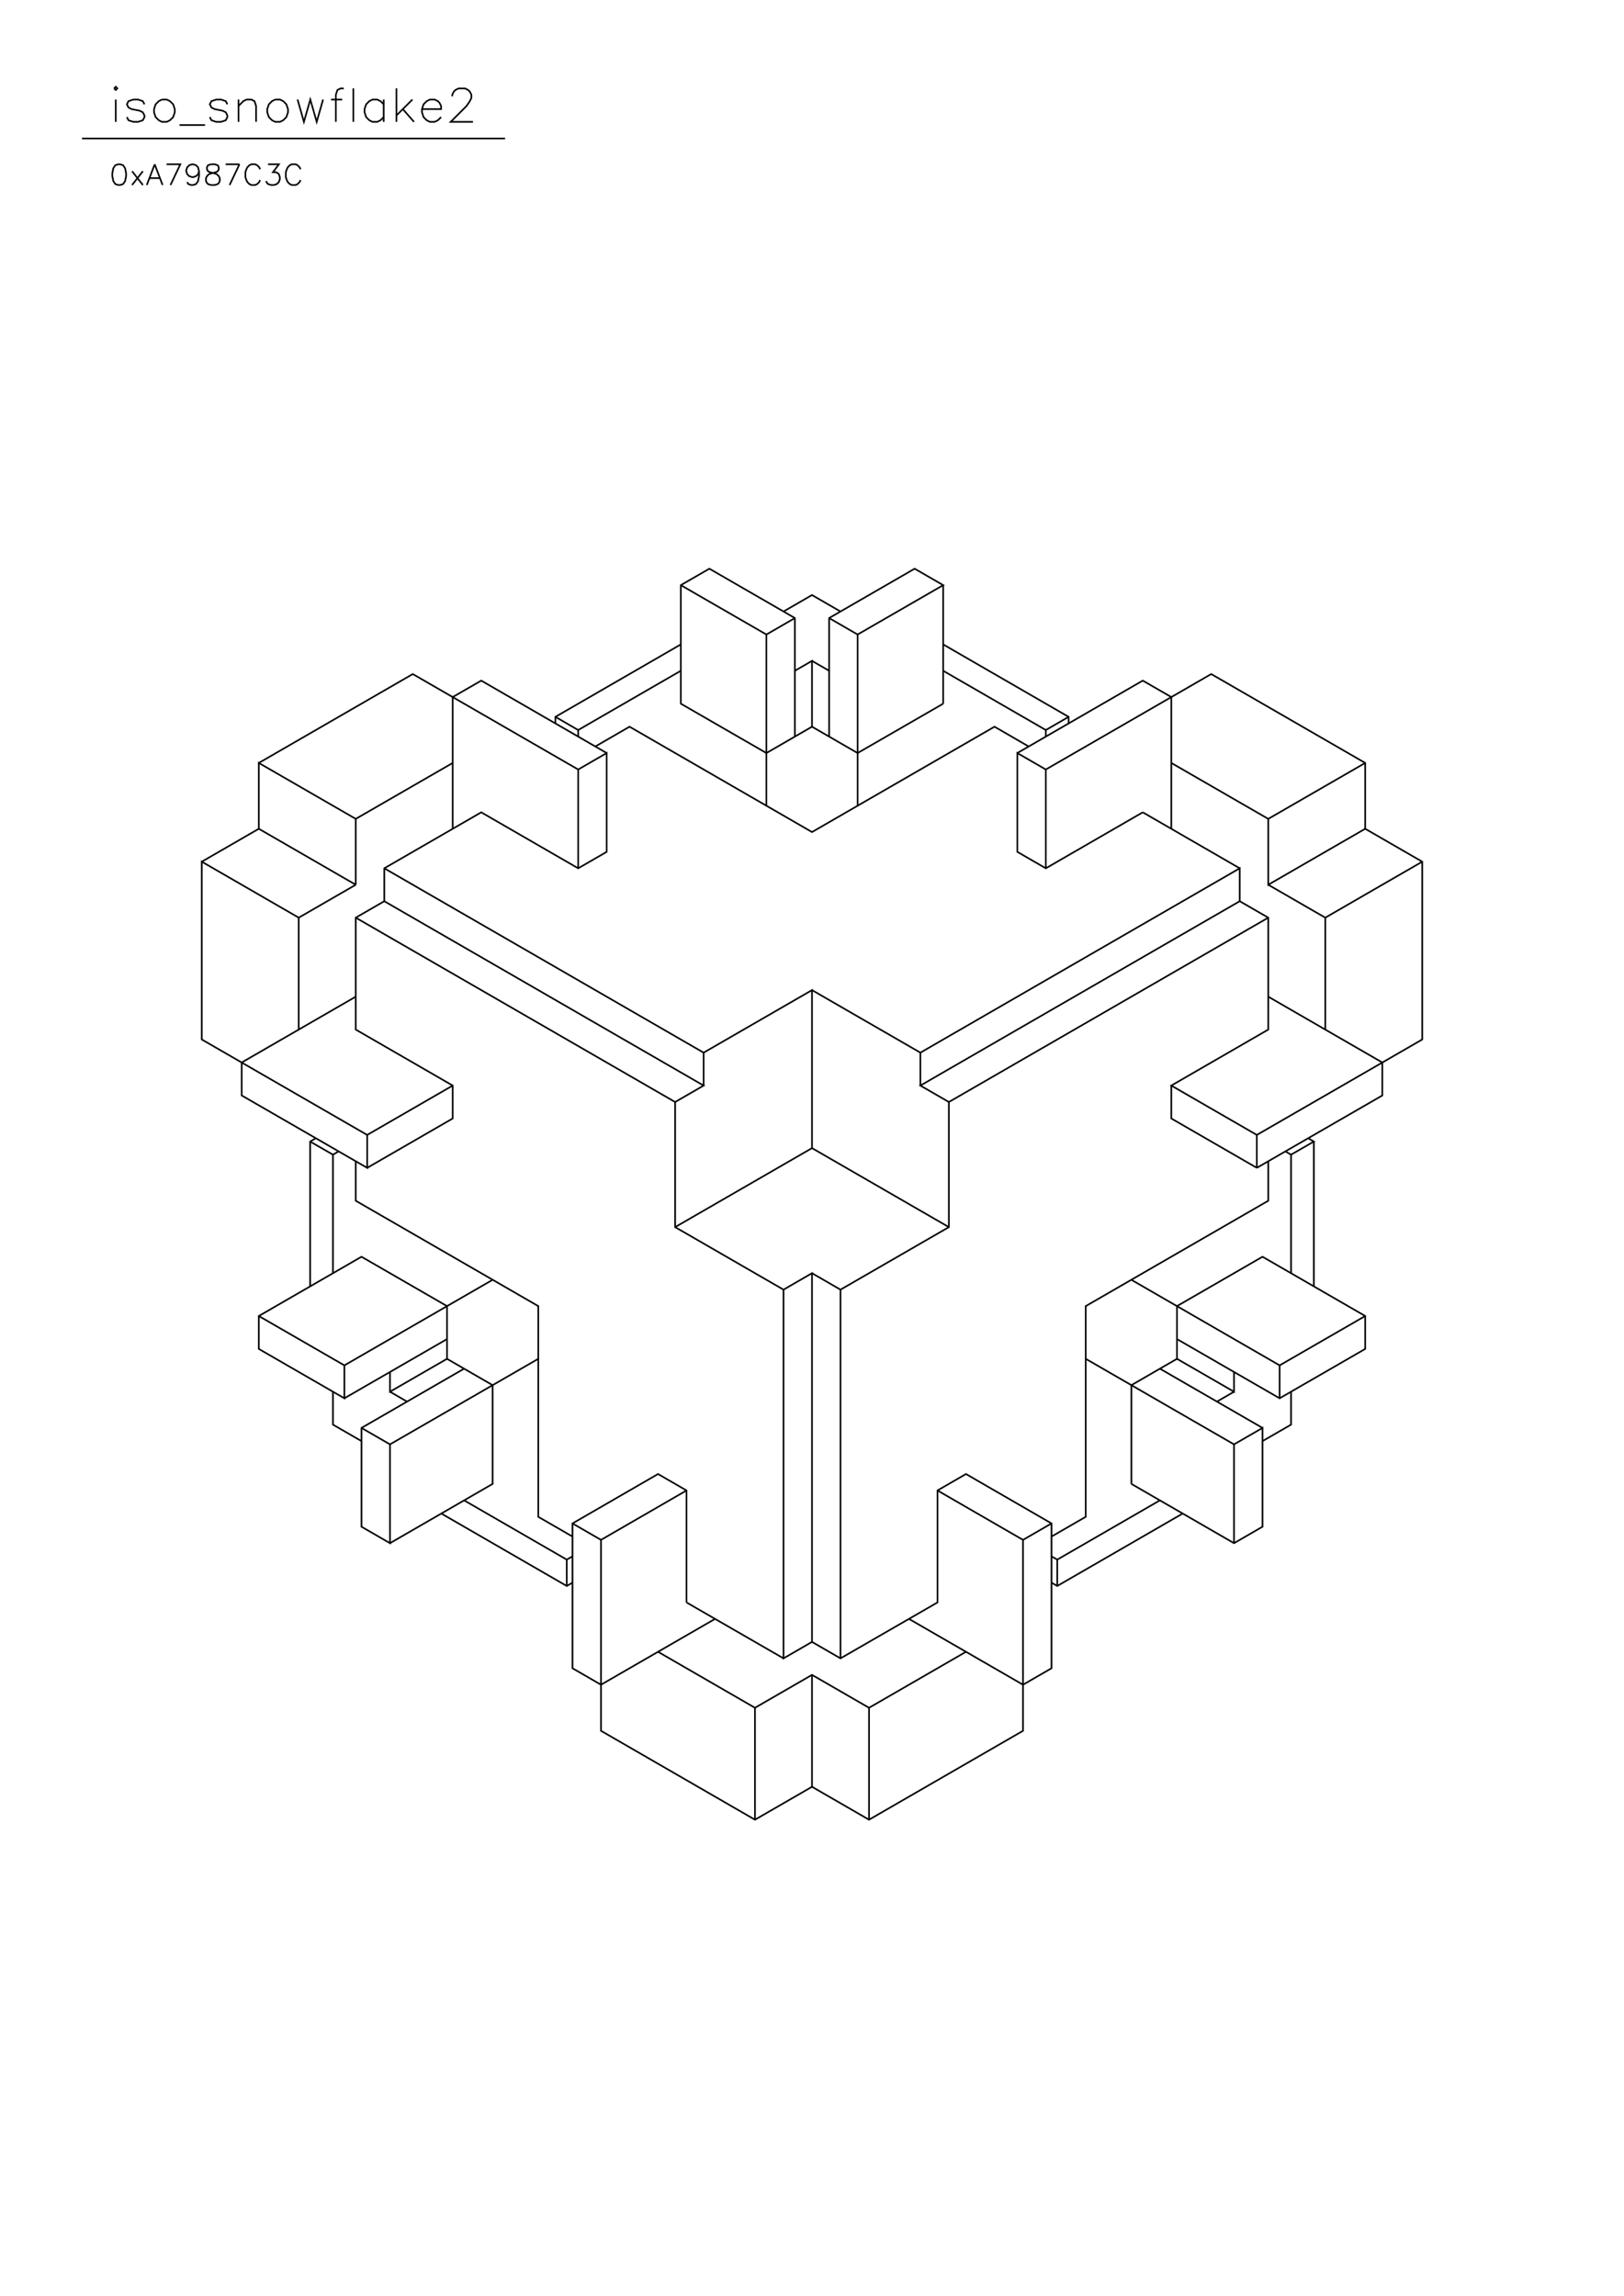 <?xml version="1.0" standalone="no"?>
<svg width="29.7cm" height="42cm" version="1.1" xmlns="http://www.w3.org/2000/svg" viewBox="0.0 0.0 29.7 42">
<path d="M4.733 13.955L7.549 12.329L10.574 14.075L11.095 13.774L11.095 15.581L10.574 15.882L8.801 14.858L7.028 15.882L7.028 16.484L12.868 19.856L12.347 20.157L12.347 22.445L14.329 23.589L14.329 30.333L14.85 30.032L15.371 30.333L17.145 29.31L17.145 27.262L17.666 26.961L19.23 27.865L19.23 30.514L18.709 30.815L16.623 29.611" stroke-width="0.03" stroke="#000000" fill="none"/>
<path d="M17.666 30.213L15.893 31.237L14.85 30.635L13.807 31.237L12.034 30.213" stroke-width="0.03" stroke="#000000" fill="none"/>
<path d="M12.555 29.31L12.555 27.262L12.034 26.961L10.47 27.865L10.47 30.514L10.991 30.815L13.077 29.611" stroke-width="0.03" stroke="#000000" fill="none"/>
<path d="M12.555 29.31L14.329 30.333" stroke-width="0.03" stroke="#000000" fill="none"/>
<path d="M14.85 30.032L14.85 23.288L14.329 23.589" stroke-width="0.03" stroke="#000000" fill="none"/>
<path d="M14.85 23.288L15.371 23.589L15.371 30.333" stroke-width="0.03" stroke="#000000" fill="none"/>
<path d="M14.85 30.635L14.85 32.682L13.807 33.284L10.991 31.658L10.991 28.166L12.555 27.262" stroke-width="0.03" stroke="#000000" fill="none"/>
<path d="M10.991 28.166L10.47 27.865" stroke-width="0.03" stroke="#000000" fill="none"/>
<path d="M10.47 28.105L9.844 27.744L9.844 23.89L6.506 21.963L6.506 21.241" stroke-width="0.03" stroke="#000000" fill="none"/>
<path d="M6.715 21.361L8.279 20.458L8.279 19.856L6.506 18.832L6.506 16.785L7.028 16.484" stroke-width="0.03" stroke="#000000" fill="none"/>
<path d="M6.506 16.785L12.347 20.157" stroke-width="0.03" stroke="#000000" fill="none"/>
<path d="M12.868 19.856L12.868 19.254L7.028 15.882" stroke-width="0.03" stroke="#000000" fill="none"/>
<path d="M6.506 16.183L5.463 16.785L3.69 15.761L3.69 19.013L6.715 20.759L6.715 21.361L4.42 20.037L4.42 19.434L6.506 18.23" stroke-width="0.03" stroke="#000000" fill="none"/>
<path d="M5.463 18.832L5.463 16.785" stroke-width="0.03" stroke="#000000" fill="none"/>
<path d="M6.506 16.183L6.506 14.978L8.279 13.955" stroke-width="0.03" stroke="#000000" fill="none"/>
<path d="M8.279 12.75L8.801 12.449L11.095 13.774" stroke-width="0.03" stroke="#000000" fill="none"/>
<path d="M10.887 13.654L11.513 13.292L14.85 15.219L18.188 13.292L18.813 13.654" stroke-width="0.03" stroke="#000000" fill="none"/>
<path d="M18.605 13.774L20.899 12.449L21.421 12.75L21.421 15.159" stroke-width="0.03" stroke="#000000" fill="none"/>
<path d="M20.899 14.858L19.126 15.882L18.605 15.581L18.605 13.774L19.126 14.075L22.151 12.329L24.967 13.955L24.967 15.159L26.01 15.761L26.01 19.013L22.985 20.759L21.421 19.856L23.194 18.832L23.194 16.785L22.672 16.484L16.832 19.856L17.353 20.157L17.353 22.445L15.371 23.589" stroke-width="0.03" stroke="#000000" fill="none"/>
<path d="M17.353 22.445L14.85 21L14.85 18.11L12.868 19.254" stroke-width="0.03" stroke="#000000" fill="none"/>
<path d="M14.85 18.11L16.832 19.254L16.832 19.856" stroke-width="0.03" stroke="#000000" fill="none"/>
<path d="M16.832 19.254L22.672 15.882L22.672 16.484" stroke-width="0.03" stroke="#000000" fill="none"/>
<path d="M23.194 16.785L17.353 20.157" stroke-width="0.03" stroke="#000000" fill="none"/>
<path d="M14.85 21L12.347 22.445" stroke-width="0.03" stroke="#000000" fill="none"/>
<path d="M9.844 24.854L7.132 26.419L7.132 28.226L6.611 27.925L6.611 26.118L8.488 25.034" stroke-width="0.03" stroke="#000000" fill="none"/>
<path d="M8.175 24.854L7.132 25.456L7.132 25.095" stroke-width="0.03" stroke="#000000" fill="none"/>
<path d="M7.132 25.456L7.445 25.637" stroke-width="0.03" stroke="#000000" fill="none"/>
<path d="M7.132 26.419L6.611 26.118" stroke-width="0.03" stroke="#000000" fill="none"/>
<path d="M6.611 26.359L6.089 26.058L6.089 25.456" stroke-width="0.03" stroke="#000000" fill="none"/>
<path d="M6.298 25.576L8.175 24.493" stroke-width="0.03" stroke="#000000" fill="none"/>
<path d="M8.175 24.854L8.175 23.89L6.611 22.987L4.733 24.071L4.733 24.673L6.298 25.576L6.298 24.974L4.733 24.071" stroke-width="0.03" stroke="#000000" fill="none"/>
<path d="M5.672 23.529L5.672 20.88L5.776 20.819" stroke-width="0.03" stroke="#000000" fill="none"/>
<path d="M5.672 20.88L6.089 21.12L6.089 23.288" stroke-width="0.03" stroke="#000000" fill="none"/>
<path d="M6.298 24.974L9.009 23.409" stroke-width="0.03" stroke="#000000" fill="none"/>
<path d="M8.175 24.854L9.009 25.336L9.009 27.142L7.132 28.226" stroke-width="0.03" stroke="#000000" fill="none"/>
<path d="M8.071 27.684L10.365 29.009L10.47 28.948" stroke-width="0.03" stroke="#000000" fill="none"/>
<path d="M10.365 29.009L10.365 28.527L10.47 28.467" stroke-width="0.03" stroke="#000000" fill="none"/>
<path d="M10.365 28.527L8.488 27.443" stroke-width="0.03" stroke="#000000" fill="none"/>
<path d="M13.807 31.237L13.807 33.284" stroke-width="0.03" stroke="#000000" fill="none"/>
<path d="M14.85 32.682L15.893 33.284L18.709 31.658L18.709 28.166L17.145 27.262" stroke-width="0.03" stroke="#000000" fill="none"/>
<path d="M18.709 28.166L19.23 27.865" stroke-width="0.03" stroke="#000000" fill="none"/>
<path d="M19.23 28.105L19.856 27.744L19.856 23.89L23.194 21.963L23.194 21.241" stroke-width="0.03" stroke="#000000" fill="none"/>
<path d="M22.985 21.361L25.28 20.037L25.28 19.434L23.194 18.23" stroke-width="0.03" stroke="#000000" fill="none"/>
<path d="M24.237 18.832L24.237 16.785L26.01 15.761" stroke-width="0.03" stroke="#000000" fill="none"/>
<path d="M24.967 15.159L23.194 16.183L23.194 14.978L21.421 13.955" stroke-width="0.03" stroke="#000000" fill="none"/>
<path d="M20.899 14.858L22.672 15.882" stroke-width="0.03" stroke="#000000" fill="none"/>
<path d="M23.194 16.183L24.237 16.785" stroke-width="0.03" stroke="#000000" fill="none"/>
<path d="M23.194 14.978L24.967 13.955" stroke-width="0.03" stroke="#000000" fill="none"/>
<path d="M19.543 13.232L19.543 13.112L17.249 11.787" stroke-width="0.03" stroke="#000000" fill="none"/>
<path d="M17.249 12.269L19.126 13.353L19.126 13.473" stroke-width="0.03" stroke="#000000" fill="none"/>
<path d="M19.126 13.353L19.543 13.112" stroke-width="0.03" stroke="#000000" fill="none"/>
<path d="M19.126 14.075L19.126 15.882" stroke-width="0.03" stroke="#000000" fill="none"/>
<path d="M17.249 12.871L15.684 13.774L14.85 13.292L14.85 12.088L14.537 12.269" stroke-width="0.03" stroke="#000000" fill="none"/>
<path d="M14.85 12.088L15.163 12.269" stroke-width="0.03" stroke="#000000" fill="none"/>
<path d="M15.684 11.606L17.249 10.703L16.727 10.402L15.163 11.305L15.163 13.473" stroke-width="0.03" stroke="#000000" fill="none"/>
<path d="M14.85 13.292L14.016 13.774L12.451 12.871L12.451 10.703L12.973 10.402L14.537 11.305L14.537 13.473" stroke-width="0.03" stroke="#000000" fill="none"/>
<path d="M14.016 14.738L14.016 11.606L12.451 10.703" stroke-width="0.03" stroke="#000000" fill="none"/>
<path d="M12.451 11.787L10.157 13.112L10.157 13.232" stroke-width="0.03" stroke="#000000" fill="none"/>
<path d="M10.157 13.112L10.574 13.353L12.451 12.269" stroke-width="0.03" stroke="#000000" fill="none"/>
<path d="M14.016 11.606L14.537 11.305" stroke-width="0.03" stroke="#000000" fill="none"/>
<path d="M14.329 11.185L14.85 10.884L15.371 11.185" stroke-width="0.03" stroke="#000000" fill="none"/>
<path d="M15.163 11.305L15.684 11.606L15.684 14.738" stroke-width="0.03" stroke="#000000" fill="none"/>
<path d="M17.249 12.871L17.249 10.703" stroke-width="0.03" stroke="#000000" fill="none"/>
<path d="M10.574 13.353L10.574 13.473" stroke-width="0.03" stroke="#000000" fill="none"/>
<path d="M10.574 14.075L10.574 15.882" stroke-width="0.03" stroke="#000000" fill="none"/>
<path d="M8.279 15.159L8.279 12.75" stroke-width="0.03" stroke="#000000" fill="none"/>
<path d="M6.506 14.978L4.733 13.955L4.733 15.159L3.69 15.761" stroke-width="0.03" stroke="#000000" fill="none"/>
<path d="M4.733 15.159L6.506 16.183" stroke-width="0.03" stroke="#000000" fill="none"/>
<path d="M8.279 19.856L6.715 20.759" stroke-width="0.03" stroke="#000000" fill="none"/>
<path d="M6.193 21.06L6.089 21.12" stroke-width="0.03" stroke="#000000" fill="none"/>
<path d="M15.893 31.237L15.893 33.284" stroke-width="0.03" stroke="#000000" fill="none"/>
<path d="M19.23 28.948L19.335 29.009L21.629 27.684" stroke-width="0.03" stroke="#000000" fill="none"/>
<path d="M21.212 27.443L19.335 28.527L19.335 29.009" stroke-width="0.03" stroke="#000000" fill="none"/>
<path d="M19.335 28.527L19.23 28.467" stroke-width="0.03" stroke="#000000" fill="none"/>
<path d="M20.691 27.142L20.691 25.336L21.525 24.854L21.525 23.89L23.089 22.987L24.967 24.071L24.967 24.673L23.402 25.576L21.525 24.493" stroke-width="0.03" stroke="#000000" fill="none"/>
<path d="M21.525 24.854L22.568 25.456L22.568 25.095" stroke-width="0.03" stroke="#000000" fill="none"/>
<path d="M22.568 25.456L22.255 25.637" stroke-width="0.03" stroke="#000000" fill="none"/>
<path d="M22.568 26.419L23.089 26.118L23.089 27.925L22.568 28.226L20.691 27.142" stroke-width="0.03" stroke="#000000" fill="none"/>
<path d="M22.568 26.419L22.568 28.226" stroke-width="0.03" stroke="#000000" fill="none"/>
<path d="M22.568 26.419L19.856 24.854" stroke-width="0.03" stroke="#000000" fill="none"/>
<path d="M21.212 25.034L23.089 26.118" stroke-width="0.03" stroke="#000000" fill="none"/>
<path d="M23.089 26.359L23.611 26.058L23.611 25.456" stroke-width="0.03" stroke="#000000" fill="none"/>
<path d="M23.402 25.576L23.402 24.974L20.691 23.409" stroke-width="0.03" stroke="#000000" fill="none"/>
<path d="M23.611 23.288L23.611 21.12L23.507 21.06" stroke-width="0.03" stroke="#000000" fill="none"/>
<path d="M23.611 21.12L24.028 20.88L23.924 20.819" stroke-width="0.03" stroke="#000000" fill="none"/>
<path d="M24.028 20.88L24.028 23.529" stroke-width="0.03" stroke="#000000" fill="none"/>
<path d="M24.967 24.071L23.402 24.974" stroke-width="0.03" stroke="#000000" fill="none"/>
<path d="M22.985 21.361L22.985 20.759" stroke-width="0.03" stroke="#000000" fill="none"/>
<path d="M22.985 21.361L21.421 20.458L21.421 19.856" stroke-width="0.03" stroke="#000000" fill="none"/>
<path d="M9.237 2.533L1.5 2.533" stroke-width="0.03" stroke="#000000" fill="none"/>
<path d="M2.117 2.229L2.117 1.821" stroke-width="0.03" stroke="#000000" fill="none"/>
<path d="M2.087 1.617L2.117 1.646L2.146 1.617L2.117 1.587L2.087 1.617" stroke-width="0.03" stroke="#000000" fill="none"/>
<path d="M2.321 2.142L2.35 2.2L2.438 2.229L2.525 2.229L2.612 2.2L2.642 2.142L2.642 2.112L2.612 2.054L2.554 2.025L2.408 1.996L2.35 1.967L2.321 1.908L2.35 1.85L2.438 1.821L2.525 1.821L2.612 1.85L2.642 1.908" stroke-width="0.03" stroke="#000000" fill="none"/>
<path d="M2.962 1.821L2.904 1.85L2.846 1.908L2.817 1.996L2.817 2.054L2.846 2.142L2.904 2.2L2.962 2.229L3.05 2.229L3.108 2.2L3.167 2.142L3.196 2.054L3.196 1.996L3.167 1.908L3.108 1.85L3.05 1.821L2.962 1.821" stroke-width="0.03" stroke="#000000" fill="none"/>
<path d="M3.283 2.287L3.75 2.287" stroke-width="0.03" stroke="#000000" fill="none"/>
<path d="M3.837 2.142L3.867 2.2L3.954 2.229L4.042 2.229L4.129 2.2L4.158 2.142L4.158 2.112L4.129 2.054L4.071 2.025L3.925 1.996L3.867 1.967L3.837 1.908L3.867 1.85L3.954 1.821L4.042 1.821L4.129 1.85L4.158 1.908" stroke-width="0.03" stroke="#000000" fill="none"/>
<path d="M4.362 1.938L4.45 1.85L4.508 1.821L4.596 1.821L4.654 1.85L4.683 1.938L4.683 2.229" stroke-width="0.03" stroke="#000000" fill="none"/>
<path d="M4.362 2.229L4.362 1.821" stroke-width="0.03" stroke="#000000" fill="none"/>
<path d="M5.033 1.821L4.975 1.85L4.917 1.908L4.887 1.996L4.887 2.054L4.917 2.142L4.975 2.2L5.033 2.229L5.121 2.229L5.179 2.2L5.237 2.142L5.267 2.054L5.267 1.996L5.237 1.908L5.179 1.85L5.121 1.821L5.033 1.821" stroke-width="0.03" stroke="#000000" fill="none"/>
<path d="M5.442 1.821L5.558 2.229L5.675 1.821L5.792 2.229L5.908 1.821" stroke-width="0.03" stroke="#000000" fill="none"/>
<path d="M6.054 1.821L6.258 1.821" stroke-width="0.03" stroke="#000000" fill="none"/>
<path d="M6.287 1.617L6.229 1.617L6.171 1.646L6.142 1.733L6.142 2.229" stroke-width="0.03" stroke="#000000" fill="none"/>
<path d="M6.462 2.229L6.462 1.617" stroke-width="0.03" stroke="#000000" fill="none"/>
<path d="M7.017 1.821L7.017 2.229" stroke-width="0.03" stroke="#000000" fill="none"/>
<path d="M7.017 2.142L6.958 2.2L6.9 2.229L6.812 2.229L6.754 2.2L6.696 2.142L6.667 2.054L6.667 1.996L6.696 1.908L6.754 1.85L6.812 1.821L6.9 1.821L6.958 1.85L7.017 1.908" stroke-width="0.03" stroke="#000000" fill="none"/>
<path d="M7.25 2.112L7.542 1.821" stroke-width="0.03" stroke="#000000" fill="none"/>
<path d="M7.367 1.996L7.571 2.229" stroke-width="0.03" stroke="#000000" fill="none"/>
<path d="M7.717 1.996L8.067 1.996L8.067 1.938L8.037 1.879L8.008 1.85L7.95 1.821L7.862 1.821L7.804 1.85L7.746 1.908L7.717 1.996L7.717 2.054L7.746 2.142L7.804 2.2L7.862 2.229L7.95 2.229L8.008 2.2L8.067 2.142" stroke-width="0.03" stroke="#000000" fill="none"/>
<path d="M8.271 1.762L8.271 1.733L8.3 1.675L8.329 1.646L8.387 1.617L8.504 1.617L8.562 1.646L8.592 1.675L8.621 1.733L8.621 1.792L8.592 1.85L8.533 1.938L8.242 2.229L8.65 2.229" stroke-width="0.03" stroke="#000000" fill="none"/>
<path d="M7.25 2.229L7.25 1.617" stroke-width="0.03" stroke="#000000" fill="none"/>
<path d="M5.497 3.096L5.479 3.06L5.443 3.023L5.407 3.005L5.335 3.005L5.299 3.023L5.263 3.06L5.245 3.096L5.227 3.15L5.227 3.24L5.245 3.294L5.263 3.33L5.299 3.366L5.335 3.384L5.407 3.384L5.443 3.366L5.479 3.33L5.497 3.294" stroke-width="0.03" stroke="#000000" fill="none"/>
<path d="M4.866 3.312L4.884 3.348L4.902 3.366L4.956 3.384L5.01 3.384L5.064 3.366L5.1 3.33L5.118 3.276L5.118 3.24L5.1 3.186L5.082 3.168L5.046 3.15L4.992 3.15L5.1 3.005L4.902 3.005" stroke-width="0.03" stroke="#000000" fill="none"/>
<path d="M4.758 3.096L4.74 3.06L4.704 3.023L4.668 3.005L4.596 3.005L4.56 3.023L4.524 3.06L4.506 3.096L4.488 3.15L4.488 3.24L4.506 3.294L4.524 3.33L4.56 3.366L4.596 3.384L4.668 3.384L4.704 3.366L4.74 3.33L4.758 3.294" stroke-width="0.03" stroke="#000000" fill="none"/>
<path d="M4.379 3.005L4.199 3.384" stroke-width="0.03" stroke="#000000" fill="none"/>
<path d="M4.127 3.005L4.379 3.005" stroke-width="0.03" stroke="#000000" fill="none"/>
<path d="M3.857 3.005L3.803 3.023L3.785 3.06L3.785 3.096L3.803 3.132L3.839 3.15L3.911 3.168L3.965 3.186L4.001 3.222L4.019 3.258L4.019 3.312L4.001 3.348L3.983 3.366L3.929 3.384L3.857 3.384L3.803 3.366L3.785 3.348L3.767 3.312L3.767 3.258L3.785 3.222L3.821 3.186L3.875 3.168L3.947 3.15L3.983 3.132L4.001 3.096L4.001 3.06L3.983 3.023L3.929 3.005L3.857 3.005" stroke-width="0.03" stroke="#000000" fill="none"/>
<path d="M3.64 3.132L3.622 3.186L3.586 3.222L3.532 3.24L3.514 3.24L3.46 3.222L3.424 3.186L3.406 3.132L3.406 3.114L3.424 3.06L3.46 3.023L3.514 3.005L3.532 3.005L3.586 3.023L3.622 3.06L3.64 3.132L3.64 3.222L3.622 3.312L3.586 3.366L3.532 3.384L3.496 3.384L3.442 3.366L3.424 3.33" stroke-width="0.03" stroke="#000000" fill="none"/>
<path d="M3.118 3.384L3.298 3.005L3.046 3.005" stroke-width="0.03" stroke="#000000" fill="none"/>
<path d="M2.829 3.005L2.685 3.384" stroke-width="0.03" stroke="#000000" fill="none"/>
<path d="M2.613 3.384L2.415 3.132" stroke-width="0.03" stroke="#000000" fill="none"/>
<path d="M2.613 3.132L2.415 3.384" stroke-width="0.03" stroke="#000000" fill="none"/>
<path d="M2.739 3.258L2.919 3.258" stroke-width="0.03" stroke="#000000" fill="none"/>
<path d="M2.973 3.384L2.829 3.005" stroke-width="0.03" stroke="#000000" fill="none"/>
<path d="M2.162 3.005L2.108 3.023L2.072 3.078L2.054 3.168L2.054 3.222L2.072 3.312L2.108 3.366L2.162 3.384L2.198 3.384L2.252 3.366L2.288 3.312L2.306 3.222L2.306 3.168L2.288 3.078L2.252 3.023L2.198 3.005L2.162 3.005" stroke-width="0.03" stroke="#000000" fill="none"/>
</svg>
